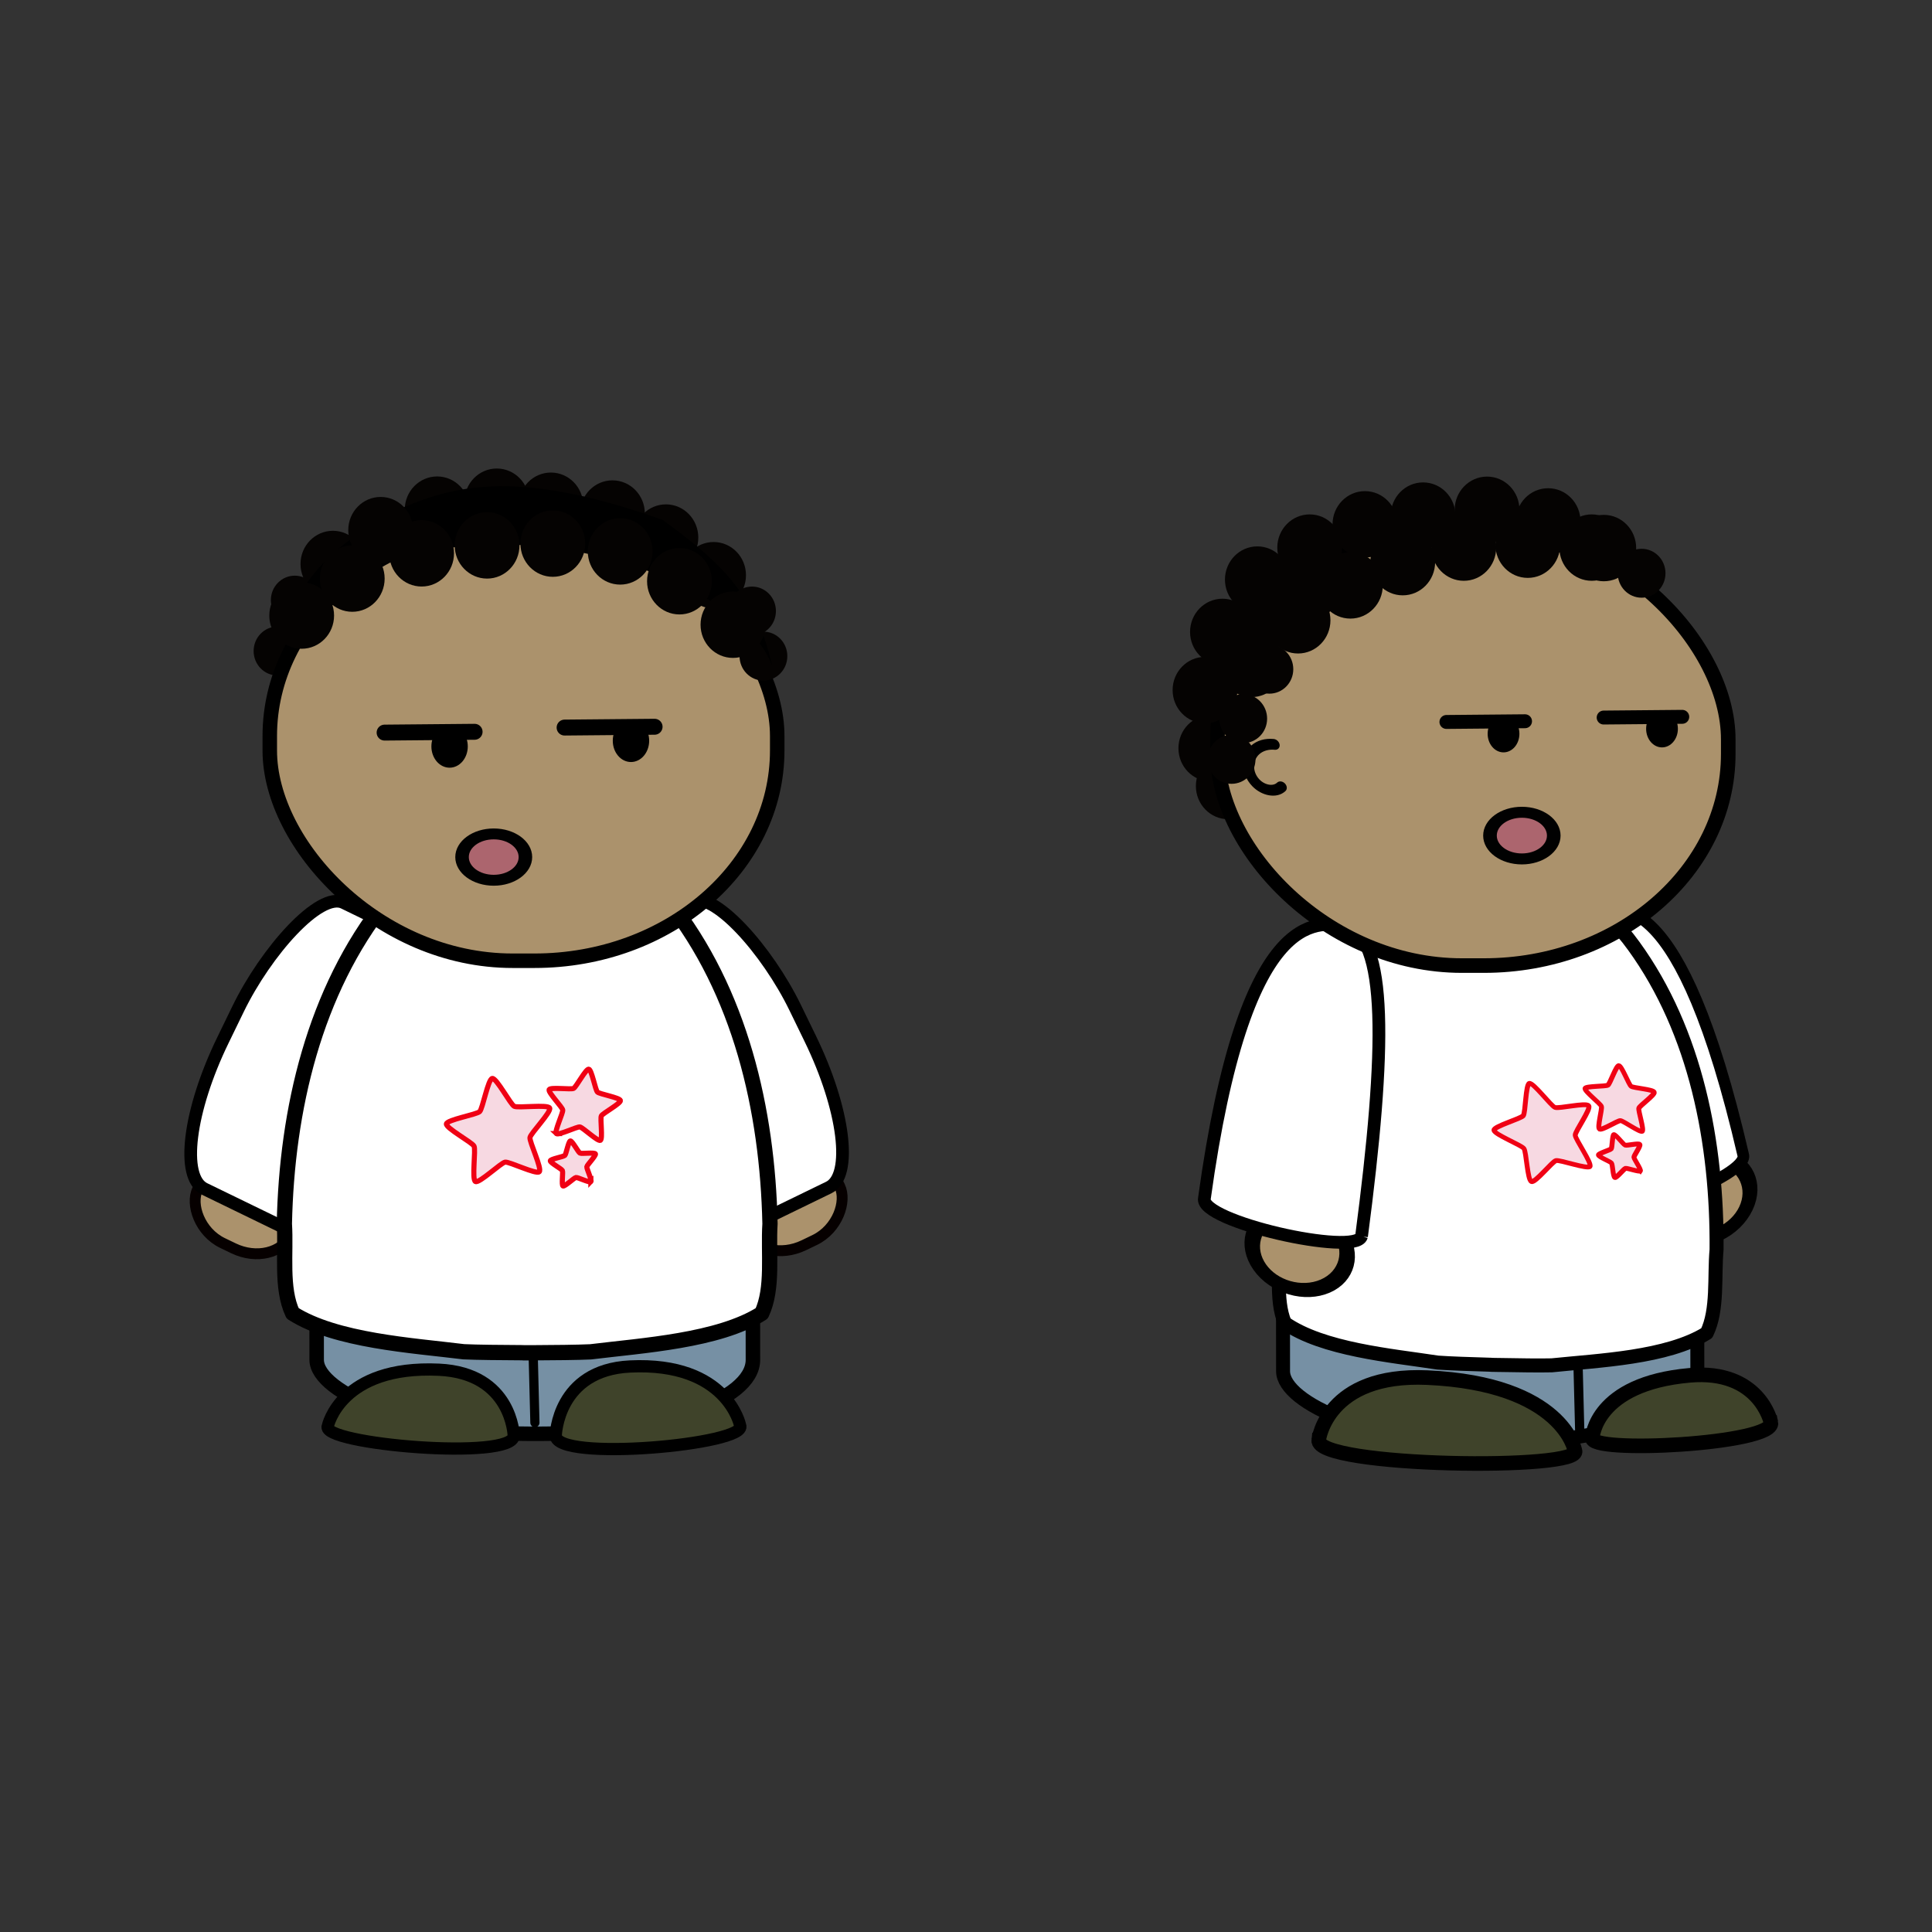 <svg:svg xmlns:dc="http://purl.org/dc/elements/1.1/" xmlns:ns2="http://creativecommons.org/ns#" xmlns:rdf="http://www.w3.org/1999/02/22-rdf-syntax-ns#" xmlns:svg="http://www.w3.org/2000/svg" height="664.415" id="svg3523" version="1.1" viewBox="-63.416 -161.13 664.415 664.415" width="664.415">
  <svg:rect x="-63.416" y="-161.13" width="664.415" height="664.415" fill="#333333" stroke="none"/>
  <svg:g id="layer1" transform="translate(-336.94 -400.16)">
    <svg:rect fill="#ab926c" fill-rule="evenodd" height="26.591" id="rect3449-5-9-0-7" rx="15.789" ry="12.88" stroke="#060000" stroke-linecap="round" stroke-linejoin="round" stroke-width="3.739" transform="rotate(25.734)" width="35.732" x="588.98" y="421.82" />
    <svg:rect fill="#ab926c" fill-rule="evenodd" height="26.591" id="rect3449-0-4-3-8-5" rx="15.789" ry="12.88" stroke="#060000" stroke-linecap="round" stroke-linejoin="round" stroke-width="3.739" transform="matrix(-.901 .434 .434 .901 0 0)" width="35.732" x="-225.81" y="813.17" />
    <svg:rect fill="#fff" fill-rule="evenodd" height="109.51" id="rect3252-4-6-2-2-1-2-7-9-0" rx="16.665" ry="48.804" stroke="#000" stroke-linecap="round" stroke-linejoin="round" stroke-width="4.365" transform="matrix(-.899 -.437 -.437 .899 0 0)" width="68.246" x="-644.32" y="323.05" />
    <svg:rect fill="#7690a4" fill-rule="evenodd" height="92.379" id="rect3252-6-7-2-7-1-6-3-1-15-0-3" rx="73.724" ry="25.422" stroke="#000" stroke-linecap="round" stroke-linejoin="round" stroke-width="4.986" transform="matrix(1 -0 .001 1 0 0)" width="150.03" x="381.72" y="639.73" />
    <svg:path d="m457.48 728.28-0.721-28.392" fill="#fff" id="path3928-9-81-8-0-49-3-2-8-9-0" stroke="#000" stroke-linecap="round" stroke-linejoin="round" stroke-width="3.161" />
    <svg:path d="m464.65 732.69s0.561-22.502 25.498-23.724c33.545-1.645 37.898 20.273 37.898 20.273 2.991 6.535-63.661 12.652-63.396 3.451z" fill="#3f432a" id="path4010-7-1-8-9-8-8-6-8-4-6" stroke="#000" stroke-width="4.21" />
    <svg:path d="m450.19 732.72s-0.565-21.478-25.707-22.645c-33.821-1.57-38.209 19.351-38.209 19.351-3.015 6.239 64.183 12.077 63.916 3.294z" fill="#3f432a" id="path4010-1-9-1-1-1-9-9-3-87-7-3" stroke="#000" stroke-width="4.21" />
    <svg:rect fill="#fff" fill-rule="evenodd" height="109.51" id="rect3252-71-0-6-4-3-4-4-3" rx="16.665" ry="48.804" stroke="#000" stroke-linecap="round" stroke-linejoin="round" stroke-width="4.365" transform="rotate(-25.934)" width="68.246" x="167.57" y="716.98" />
    <svg:path d="m455.47 521.75c-0.277 0-0.554 0.028-0.831 0.028h-1.203v0.061c-18.537 1.051-35.709 12.575-47.217 27.123-24.667 30.977-34.074 71.775-34.904 110.92 0.648 10.041-1.246 22.095 2.839 30.802 14.843 9.432 41.017 11.011 58.86 13.215 4.735 0.22 12.256 0.28 20.422 0.327v0.028h2.517c0.083-0 0.165 0.001 0.248 0 8.166-0.047 15.687-0.109 20.422-0.327 17.843-2.204 44.017-3.783 58.86-13.215 4.085-8.707 2.192-20.761 2.84-30.802-0.83-39.15-10.238-79.948-34.904-110.92-11.508-14.548-28.68-26.072-47.217-27.123v-0.086h-0.732z" fill="#fff" fill-rule="evenodd" id="path3932-5-3-8-0-8-51-1-3-9-0-2" stroke="#000" stroke-linecap="round" stroke-linejoin="round" stroke-width="5.25" />
    <svg:path d="m307.4 466.16c0 4.308-3.537 7.8-7.9 7.8s-7.9-3.492-7.9-7.8 3.537-7.8 7.9-7.8 7.9 3.492 7.9 7.8z" fill="#050302" fill-rule="evenodd" id="path4394-7-6-2-7-5-9" transform="matrix(-1.04 0 0 1.079 680.44 -40.069)" />
    <svg:rect fill="#ab926c" fill-rule="evenodd" height="149.58" id="rect4240-8-9-5-7-8-5" rx="83.513" ry="72.295" stroke="#000" stroke-linecap="round" stroke-linejoin="bevel" stroke-width="4.986" width="174.51" x="366.3" y="419.85" />
    <svg:path d="m-232.94 259.59c0 5.575-4.693 10.094-10.482 10.094-5.789 0-10.482-4.519-10.482-10.094s4.693-10.094 10.482-10.094c5.789 0 10.482 4.519 10.482 10.094z" fill-rule="evenodd" id="path3781-5-5-2-9-8-5-8-5-4-2" transform="matrix(.597 0 0 .725 635.84 305.57)" />
    <svg:path d="m-232.94 259.59c0 5.575-4.693 10.094-10.482 10.094-5.789 0-10.482-4.519-10.482-10.094s4.693-10.094 10.482-10.094c5.789 0 10.482 4.519 10.482 10.094z" fill-rule="evenodd" id="path3781-5-5-9-9-0-9-4-18-4-2-6" transform="matrix(.597 0 0 .725 573.46 307.52)" />
    <svg:path d="m405.79 490.97 30.947-0.279" fill="none" id="path4438-6-3-3-1-3-7-2" stroke="#000" stroke-linecap="round" stroke-linejoin="round" stroke-width="5.48" />
    <svg:path d="m467.69 489.24 30.948-0.279" fill="none" id="path4438-6-6-0-4-2-9-4-3" stroke="#000" stroke-linecap="round" stroke-linejoin="round" stroke-width="5.48" />
    <svg:path d="m-327 308.83c0 2.761-2.462 5-5.5 5s-5.5-2.239-5.5-5 2.462-5 5.5-5 5.5 2.239 5.5 5z" fill="#ad656e" fill-rule="evenodd" id="path7438-5" opacity=".99" stroke="#000" stroke-linecap="round" stroke-linejoin="round" stroke-width="2.351" transform="matrix(1.981 0 0 1.594 1102 41.507)" />
    <svg:path d="m-1064 429.36c0 65.722-60.889 119-136 119s-136-53.278-136-119 60.889-119 136-119 136 53.278 136 119z" fill="#ab926c" fill-rule="evenodd" id="path3954-8-5-3-0-1-4-1-0-3-30-7-3" stroke="#000" stroke-linecap="round" stroke-linejoin="round" stroke-width="42.641" transform="matrix(.107 .027 -.055 .116 1011.4 633.53)" />
    <svg:path d="m826.89 653.91c2.406 6.378 48.414-10.436 46.111-17.766-21.711-93.507-42.912-85.303-51.018-83.488-12.124 9.355-8.55 41.632 4.908 101.25z" fill="#fff" id="path4553-8-2-8-8-9-0-6-22-9-1" stroke="#000" stroke-width="4.001" />
    <svg:rect fill="#7690a4" fill-rule="evenodd" height="90.077" id="rect3252-6-7-2-7-1-6-3-5-6-5-5-5" rx="70.008" ry="24.788" stroke="#000" stroke-linecap="round" stroke-linejoin="round" stroke-width="4.798" transform="matrix(1 -0 .001 1 0 0)" width="142.47" x="714.06" y="645.29" />
    <svg:path d="m816.78 730.71-0.726-28.581" fill="#fff" id="path3928-9-81-8-0-49-3-5-5-9-1-3" stroke="#000" stroke-linecap="round" stroke-linejoin="round" stroke-width="3.182" />
    <svg:path d="m307.4 466.16c0 4.308-3.537 7.8-7.9 7.8s-7.9-3.492-7.9-7.8 3.537-7.8 7.9-7.8 7.9 3.492 7.9 7.8z" fill="#050302" fill-rule="evenodd" id="path4394-8-4-3-5-0-2-4" transform="matrix(1.41 0 0 1.464 273.63 -173.11)" />
    <svg:path d="m792.98 537.94c-0.249 0-0.499 0.002-0.748 0-0.141 0-0.282-0.028-0.423-0.028-0.218 0-0.44-0.028-0.658-0.028v0.059c-16.701 0.585-32.451 10.985-43.187 24.332-23.006 28.415-32.546 66.334-34.328 102.9 0.317 9.396-1.705 20.618 1.739 28.841 13.101 9.131 36.602 11.166 52.592 13.608 4.253 0.306 11.016 0.524 18.36 0.743v0.028c0.771 0.028 1.504 0.028 2.264 0.042 0.075 0 0.147 0.003 0.223 0 7.346 0.129 14.112 0.233 18.377 0.129 16.107-1.678 39.691-2.592 53.291-11.088 3.905-8.047 2.52-19.351 3.369-28.719 0.289-36.598-7.094-74.919-28.461-104.39-9.966-13.84-25.107-24.975-41.752-26.354v-0.084c-0.218 0-0.44-0.028-0.658-0.028z" fill="#fff" fill-rule="evenodd" id="path3932-5-3-3-6-1-5-5-0-2-3-0-2" stroke="#000" stroke-linecap="round" stroke-linejoin="round" stroke-width="4.815" />
    <svg:path d="m882.54 728.2s-3.877-18.341-28.007-16.189c-32.461 2.894-33.389 21.378-33.389 21.378-1.903 5.726 63.016 2.306 61.397-5.189z" fill="#3f432a" id="path4010-7-3-7-4-8-5-4-5-9-1-8-6" stroke="#000" stroke-width="5.019" />
    <svg:path d="m-1064 429.36c0 65.722-60.889 119-136 119s-136-53.278-136-119 60.889-119 136-119 136 53.278 136 119z" fill="#ab926c" fill-rule="evenodd" id="path3954-8-5-7-3-4-8-9-1-8-0-5" stroke="#000" stroke-linecap="round" stroke-linejoin="round" stroke-width="42.641" transform="matrix(-.101 .044 .074 .105 567.52 676.53)" />
    <svg:path d="m741.76 664.17c-1.993 6.986-55.807-5.062-54.038-13.035 13.914-100.78 38.763-94.748 48.115-93.83 15.113 3.271 14.359 42.653 5.923 106.87z" fill="#fff" id="path4553-7-9-8-3-7-1-79-8-8" stroke="#000" stroke-width="4.379" />
    <svg:path d="m307.4 466.16c0 4.308-3.537 7.8-7.9 7.8s-7.9-3.492-7.9-7.8 3.537-7.8 7.9-7.8 7.9 3.492 7.9 7.8z" fill="#050302" fill-rule="evenodd" id="path4394-8-4-3-34-1" transform="matrix(1.41 0 0 1.464 267.63 -186.11)" />
    <svg:rect fill="#ab926c" fill-rule="evenodd" height="150.57" id="rect4240-8-4-1-9-4-0-0" rx="84.068" ry="72.775" stroke="#000" stroke-linecap="round" stroke-linejoin="bevel" stroke-width="5.019" width="175.66" x="692.21" y="420.52" />
    <svg:path d="m727.03 734.23s2.723-22.993 37.357-21.439c46.589 2.092 50.719 25.04 50.719 25.04 3.575 7.034-89.239 5.797-88.076-3.601z" fill="#3f432a" id="path4010-1-9-2-6-6-6-8-1-7-3-2-4-0" stroke="#000" stroke-width="5.019" />
    <svg:path d="m-232.94 259.59c0 5.575-4.693 10.094-10.482 10.094-5.789 0-10.482-4.519-10.482-10.094s4.693-10.094 10.482-10.094c5.789 0 10.482 4.519 10.482 10.094z" fill-rule="evenodd" id="path3781-5-5-2-9-8-5-1-1-7-2-8" transform="matrix(.521 0 0 .633 971.91 325.35)" />
    <svg:path d="m-232.94 259.59c0 5.575-4.693 10.094-10.482 10.094-5.789 0-10.482-4.519-10.482-10.094s4.693-10.094 10.482-10.094c5.789 0 10.482 4.519 10.482 10.094z" fill-rule="evenodd" id="path3781-5-5-9-9-0-9-4-1-2-2-3-8" transform="matrix(.521 0 0 .633 917.41 327.06)" />
    <svg:path d="m770.95 487.31 27.033-0.244" fill="none" id="path4438-6-3-3-0-4-0-3-5" stroke="#000" stroke-linecap="round" stroke-linejoin="round" stroke-width="4.787" />
    <svg:path d="m825.02 485.79 27.033-0.244" fill="none" id="path4438-6-6-0-4-6-2-7-0-3" stroke="#000" stroke-linecap="round" stroke-linejoin="round" stroke-width="4.787" />
    <svg:path d="m-5164.5-923.98c-9.149-127.3 100.81-228.71 222.82-236.84 168.09-11.202 301.63 134.18 311.59 295.47 5.8 93.991-27.52 187.5-87.774 259.37" fill="none" id="path4494-6-5-5-2" stroke="#000" stroke-linecap="round" stroke-linejoin="round" stroke-width="139.79" transform="matrix(-.019 -.022 .019 -.015 633.6 382.14)" />
    <svg:path d="m-327 308.83c0 2.761-2.462 5-5.5 5s-5.5-2.239-5.5-5 2.462-5 5.5-5 5.5 2.239 5.5 5z" fill="#ad656e" fill-rule="evenodd" id="path7438-9-0" opacity=".99" stroke="#000" stroke-linecap="round" stroke-linejoin="round" stroke-width="2.351" transform="matrix(1.994 0 0 1.605 1459.9 30.719)" />
    <svg:path d="m307.4 466.16c0 4.308-3.537 7.8-7.9 7.8s-7.9-3.492-7.9-7.8 3.537-7.8 7.9-7.8 7.9 3.492 7.9 7.8z" fill="#050302" fill-rule="evenodd" id="path4394-7-6-2-7-5" transform="matrix(1.04 0 0 1.079 224.59 -38.319)" />
    <svg:path d="m307.4 466.16c0 4.308-3.537 7.8-7.9 7.8s-7.9-3.492-7.9-7.8 3.537-7.8 7.9-7.8 7.9 3.492 7.9 7.8z" fill="#050302" fill-rule="evenodd" id="path4394-7-6-2-7-52" transform="matrix(-1.04 0 0 1.079 686.37 -57.569)" />
    <svg:path d="m307.4 466.16c0 4.308-3.537 7.8-7.9 7.8s-7.9-3.492-7.9-7.8 3.537-7.8 7.9-7.8 7.9 3.492 7.9 7.8z" fill="#050302" fill-rule="evenodd" id="path4394" transform="matrix(1.41 0 0 1.464 22.076 -270.89)" />
    <svg:path d="m307.4 466.16c0 4.308-3.537 7.8-7.9 7.8s-7.9-3.492-7.9-7.8 3.537-7.8 7.9-7.8 7.9 3.492 7.9 7.8z" fill="#050302" fill-rule="evenodd" id="path4394-9" transform="matrix(1.41 0 0 1.464 40.686 -269.5)" />
    <svg:path d="m307.4 466.16c0 4.308-3.537 7.8-7.9 7.8s-7.9-3.492-7.9-7.8 3.537-7.8 7.9-7.8 7.9 3.492 7.9 7.8z" fill="#050302" fill-rule="evenodd" id="path4394-92" transform="matrix(1.41 0 0 1.464 61.854 -266.82)" />
    <svg:path d="m307.4 466.16c0 4.308-3.537 7.8-7.9 7.8s-7.9-3.492-7.9-7.8 3.537-7.8 7.9-7.8 7.9 3.492 7.9 7.8z" fill="#050302" fill-rule="evenodd" id="path4394-0" transform="matrix(1.41 0 0 1.464 1.566 -268.16)" />
    <svg:path d="m307.4 466.16c0 4.308-3.537 7.8-7.9 7.8s-7.9-3.492-7.9-7.8 3.537-7.8 7.9-7.8 7.9 3.492 7.9 7.8z" fill="#050302" fill-rule="evenodd" id="path4394-928" transform="matrix(1.41 0 0 1.464 -34.286 -249.47)" />
    <svg:path d="m307.4 466.16c0 4.308-3.537 7.8-7.9 7.8s-7.9-3.492-7.9-7.8 3.537-7.8 7.9-7.8 7.9 3.492 7.9 7.8z" fill="#050302" fill-rule="evenodd" id="path4394-8" transform="matrix(1.41 0 0 1.464 80.237 -258.56)" />
    <svg:path d="m307.4 466.16c0 4.308-3.537 7.8-7.9 7.8s-7.9-3.492-7.9-7.8 3.537-7.8 7.9-7.8 7.9 3.492 7.9 7.8z" fill="#050302" fill-rule="evenodd" id="path4394-7-6" transform="matrix(1.41 0 0 1.464 96.633 -245.61)" />
    <svg:path d="m370.5 458.86c44.654-58.831 155.3-26.86 168.5 9-5.566-26.2-21.52-38.119-37.5-50-52.415-18.682-73.771-11.274-93.5-2.5-12.911 7.921-31.801 18.801-37.5 43.5z" id="path3831" />
    <svg:path d="m307.4 466.16c0 4.308-3.537 7.8-7.9 7.8s-7.9-3.492-7.9-7.8 3.537-7.8 7.9-7.8 7.9 3.492 7.9 7.8z" fill="#050302" fill-rule="evenodd" id="path4394-3" transform="matrix(1.41 0 0 1.464 18.734 -255.87)" />
    <svg:path d="m307.4 466.16c0 4.308-3.537 7.8-7.9 7.8s-7.9-3.492-7.9-7.8 3.537-7.8 7.9-7.8 7.9 3.492 7.9 7.8z" fill="#050302" fill-rule="evenodd" id="path4394-9-2" transform="matrix(1.41 0 0 1.464 41.344 -256.48)" />
    <svg:path d="m307.4 466.16c0 4.308-3.537 7.8-7.9 7.8s-7.9-3.492-7.9-7.8 3.537-7.8 7.9-7.8 7.9 3.492 7.9 7.8z" fill="#050302" fill-rule="evenodd" id="path4394-92-6" transform="matrix(1.41 0 0 1.464 64.512 -253.8)" />
    <svg:path d="m307.4 466.16c0 4.308-3.537 7.8-7.9 7.8s-7.9-3.492-7.9-7.8 3.537-7.8 7.9-7.8 7.9 3.492 7.9 7.8z" fill="#050302" fill-rule="evenodd" id="path4394-0-3" transform="matrix(1.41 0 0 1.464 -3.776 -253.14)" />
    <svg:path d="m307.4 466.16c0 4.308-3.537 7.8-7.9 7.8s-7.9-3.492-7.9-7.8 3.537-7.8 7.9-7.8 7.9 3.492 7.9 7.8z" fill="#050302" fill-rule="evenodd" id="path4394-928-1" transform="matrix(1.41 0 0 1.464 -27.629 -244.45)" />
    <svg:path d="m307.4 466.16c0 4.308-3.537 7.8-7.9 7.8s-7.9-3.492-7.9-7.8 3.537-7.8 7.9-7.8 7.9 3.492 7.9 7.8z" fill="#050302" fill-rule="evenodd" id="path4394-7-4" transform="matrix(1.41 0 0 1.464 -45.024 -231.74)" />
    <svg:path d="m307.4 466.16c0 4.308-3.537 7.8-7.9 7.8s-7.9-3.492-7.9-7.8 3.537-7.8 7.9-7.8 7.9 3.492 7.9 7.8z" fill="#050302" fill-rule="evenodd" id="path4394-8-4" transform="matrix(1.41 0 0 1.464 84.894 -243.54)" />
    <svg:path d="m307.4 466.16c0 4.308-3.537 7.8-7.9 7.8s-7.9-3.492-7.9-7.8 3.537-7.8 7.9-7.8 7.9 3.492 7.9 7.8z" fill="#050302" fill-rule="evenodd" id="path4394-7-6-2" transform="matrix(1.41 0 0 1.464 103.29 -228.59)" />
    <svg:path d="m307.4 466.16c0 4.308-3.537 7.8-7.9 7.8s-7.9-3.492-7.9-7.8 3.537-7.8 7.9-7.8 7.9 3.492 7.9 7.8z" fill="#050302" fill-rule="evenodd" id="path4394-0-9" transform="matrix(1.41 0 0 1.464 -17.867 -261.11)" />
    <svg:path d="m307.4 466.16c0 4.308-3.537 7.8-7.9 7.8s-7.9-3.492-7.9-7.8 3.537-7.8 7.9-7.8 7.9 3.492 7.9 7.8z" fill="#050302" fill-rule="evenodd" id="path4394-7-6-2-7" transform="matrix(1.04 0 0 1.079 220.67 -53.819)" />
    <svg:path d="m307.4 466.16c0 4.308-3.537 7.8-7.9 7.8s-7.9-3.492-7.9-7.8 3.537-7.8 7.9-7.8 7.9 3.492 7.9 7.8z" fill="#050302" fill-rule="evenodd" id="path4394-7-6-2-3" transform="matrix(1.41 0 0 1.464 402.77 -254.95)" />
    <svg:path d="m307.4 466.16c0 4.308-3.537 7.8-7.9 7.8s-7.9-3.492-7.9-7.8 3.537-7.8 7.9-7.8 7.9 3.492 7.9 7.8z" fill="#050302" fill-rule="evenodd" id="path4394-8-4-3-5" transform="matrix(1.41 0 0 1.464 398.63 -255.11)" />
    <svg:path d="m307.4 466.16c0 4.308-3.537 7.8-7.9 7.8s-7.9-3.492-7.9-7.8 3.537-7.8 7.9-7.8 7.9 3.492 7.9 7.8z" fill="#050302" fill-rule="evenodd" id="path4394-8-4-3-51" transform="matrix(1.41 0 0 1.464 376.63 -256.11)" />
    <svg:path d="m307.4 466.16c0 4.308-3.537 7.8-7.9 7.8s-7.9-3.492-7.9-7.8 3.537-7.8 7.9-7.8 7.9 3.492 7.9 7.8z" fill="#050302" fill-rule="evenodd" id="path4394-8-4-3-8" transform="matrix(1.41 0 0 1.464 354.63 -255.11)" />
    <svg:path d="m307.4 466.16c0 4.308-3.537 7.8-7.9 7.8s-7.9-3.492-7.9-7.8 3.537-7.8 7.9-7.8 7.9 3.492 7.9 7.8z" fill="#050302" fill-rule="evenodd" id="path4394-8-4-3-9" transform="matrix(1.41 0 0 1.464 333.63 -250.11)" />
    <svg:path d="m307.4 466.16c0 4.308-3.537 7.8-7.9 7.8s-7.9-3.492-7.9-7.8 3.537-7.8 7.9-7.8 7.9 3.492 7.9 7.8z" fill="#050302" fill-rule="evenodd" id="path4394-8-4-3-34" transform="matrix(1.41 0 0 1.464 297.63 -230.11)" />
    <svg:path d="m307.4 466.16c0 4.308-3.537 7.8-7.9 7.8s-7.9-3.492-7.9-7.8 3.537-7.8 7.9-7.8 7.9 3.492 7.9 7.8z" fill="#050302" fill-rule="evenodd" id="path4394-7-6-2-7-6" transform="matrix(1.04 0 0 1.079 389.59 -16.819)" />
    <svg:path d="m307.4 466.16c0 4.308-3.537 7.8-7.9 7.8s-7.9-3.492-7.9-7.8 3.537-7.8 7.9-7.8 7.9 3.492 7.9 7.8z" fill="#050302" fill-rule="evenodd" id="path4394-7-6-2-7-6-2" transform="matrix(1.04 0 0 1.079 526.59 -66.819)" />
    <svg:path d="m307.4 466.16c0 4.308-3.537 7.8-7.9 7.8s-7.9-3.492-7.9-7.8 3.537-7.8 7.9-7.8 7.9 3.492 7.9 7.8z" fill="#050302" fill-rule="evenodd" id="path4394-8-4-3-5-5" transform="matrix(1.41 0 0 1.464 265.63 -206.11)" />
    <svg:path d="m307.4 466.16c0 4.308-3.537 7.8-7.9 7.8s-7.9-3.492-7.9-7.8 3.537-7.8 7.9-7.8 7.9 3.492 7.9 7.8z" fill="#050302" fill-rule="evenodd" id="path4394-8-4-3-5-7" transform="matrix(1.41 0 0 1.464 271.63 -226.11)" />
    <svg:path d="m307.4 466.16c0 4.308-3.537 7.8-7.9 7.8s-7.9-3.492-7.9-7.8 3.537-7.8 7.9-7.8 7.9 3.492 7.9 7.8z" fill="#050302" fill-rule="evenodd" id="path4394-8-4-3-5-9" transform="matrix(1.41 0 0 1.464 283.63 -244.11)" />
    <svg:path d="m307.4 466.16c0 4.308-3.537 7.8-7.9 7.8s-7.9-3.492-7.9-7.8 3.537-7.8 7.9-7.8 7.9 3.492 7.9 7.8z" fill="#050302" fill-rule="evenodd" id="path4394-8-4-3-5-78" transform="matrix(1.41 0 0 1.464 301.63 -255.11)" />
    <svg:path d="m307.4 466.16c0 4.308-3.537 7.8-7.9 7.8s-7.9-3.492-7.9-7.8 3.537-7.8 7.9-7.8 7.9 3.492 7.9 7.8z" fill="#050302" fill-rule="evenodd" id="path4394-8-4-3-5-4" transform="matrix(1.41 0 0 1.464 320.63 -263.11)" />
    <svg:path d="m307.4 466.16c0 4.308-3.537 7.8-7.9 7.8s-7.9-3.492-7.9-7.8 3.537-7.8 7.9-7.8 7.9 3.492 7.9 7.8z" fill="#050302" fill-rule="evenodd" id="path4394-8-4-3-5-8" transform="matrix(1.41 0 0 1.464 340.63 -266.11)" />
    <svg:path d="m307.4 466.16c0 4.308-3.537 7.8-7.9 7.8s-7.9-3.492-7.9-7.8 3.537-7.8 7.9-7.8 7.9 3.492 7.9 7.8z" fill="#050302" fill-rule="evenodd" id="path4394-8-4-3-5-0" transform="matrix(1.41 0 0 1.464 362.63 -268.11)" />
    <svg:path d="m307.4 466.16c0 4.308-3.537 7.8-7.9 7.8s-7.9-3.492-7.9-7.8 3.537-7.8 7.9-7.8 7.9 3.492 7.9 7.8z" fill="#050302" fill-rule="evenodd" id="path4394-8-4-3-5-70" transform="matrix(1.41 0 0 1.464 383.63 -264.11)" />
    <svg:path d="m307.4 466.16c0 4.308-3.537 7.8-7.9 7.8s-7.9-3.492-7.9-7.8 3.537-7.8 7.9-7.8 7.9 3.492 7.9 7.8z" fill="#050302" fill-rule="evenodd" id="path4394-7-6-2-3-3-6" transform="matrix(1.41 0 0 1.464 315.63 -242.11)" />
    <svg:path d="m307.4 466.16c0 4.308-3.537 7.8-7.9 7.8s-7.9-3.492-7.9-7.8 3.537-7.8 7.9-7.8 7.9 3.492 7.9 7.8z" fill="#050302" fill-rule="evenodd" id="path4394-7-6-2-7-6-3-7" transform="matrix(1.04 0 0 1.079 392.59 -46.819)" />
    <svg:path d="m307.4 466.16c0 4.308-3.537 7.8-7.9 7.8s-7.9-3.492-7.9-7.8 3.537-7.8 7.9-7.8 7.9 3.492 7.9 7.8z" fill="#050302" fill-rule="evenodd" id="path4394-7-6-2-7-6-3-4" transform="matrix(1.04 0 0 1.079 385.59 -2.819)" />
    <svg:path d="m307.4 466.16c0 4.308-3.537 7.8-7.9 7.8s-7.9-3.492-7.9-7.8 3.537-7.8 7.9-7.8 7.9 3.492 7.9 7.8z" fill="#050302" fill-rule="evenodd" id="path4394-7-6-2-7-6-1" transform="matrix(1.04 0 0 1.079 398.59 -33.819)" />
    <svg:path d="m307.4 466.16c0 4.308-3.537 7.8-7.9 7.8s-7.9-3.492-7.9-7.8 3.537-7.8 7.9-7.8 7.9 3.492 7.9 7.8z" fill="#050302" fill-rule="evenodd" id="path4394-8-4-3-5-0-2-6" transform="matrix(1.41 0 0 1.464 300.63 -241.11)" />
    <svg:path d="m307.4 466.16c0 4.308-3.537 7.8-7.9 7.8s-7.9-3.492-7.9-7.8 3.537-7.8 7.9-7.8 7.9 3.492 7.9 7.8z" fill="#050302" fill-rule="evenodd" id="path4394-8-4-3-5-0-2-8" transform="matrix(1.41 0 0 1.464 281.63 -215.11)" />
    <svg:g fill="#f7d9e2" fill-rule="evenodd" id="g4445" stroke="#f00014" transform="matrix(.875 0 0 .875 56.923 82.958)">
      <svg:path d="m-334-11.326c-8.369 8.292-82.854-28.411-94.499-26.622-11.645 1.789-71.678 59.157-82.151 53.759-10.472-5.397 1.417-87.579-3.882-98.1-5.3-10.522-78.411-49.89-76.514-61.517 1.897-11.628 83.73-25.715 92.099-34.007 8.369-8.292 23.218-89.99 34.862-91.779 11.645-1.789 50.331 71.686 60.803 77.083 10.472 5.397 92.76-5.727 98.06 4.795 5.3 10.522-52.624 70.019-54.521 81.647-1.897 11.628 34.112 86.451 25.742 94.742z" id="path4345-2" stroke-width="14.081" transform="matrix(.142 0 0 .142 506.92 640.51)" />
      <svg:path d="m-334-11.326c-8.369 8.292-82.854-28.411-94.499-26.622-11.645 1.789-71.678 59.157-82.151 53.759-10.472-5.397 1.417-87.579-3.882-98.1-5.3-10.522-78.411-49.89-76.514-61.517 1.897-11.628 83.73-25.715 92.099-34.007 8.369-8.292 23.218-89.99 34.862-91.779 11.645-1.789 50.331 71.686 60.803 77.083 10.472 5.397 92.76-5.727 98.06 4.795 5.3 10.522-52.624 70.019-54.521 81.647-1.897 11.628 34.112 86.451 25.742 94.742z" id="path4345-0-2" stroke-width="20.47" transform="matrix(-.098 0 0 .098 433.46 625.01)" />
      <svg:path d="m-334-11.326c-8.369 8.292-82.854-28.411-94.499-26.622-11.645 1.789-71.678 59.157-82.151 53.759-10.472-5.397 1.417-87.579-3.882-98.1-5.3-10.522-78.411-49.89-76.514-61.517 1.897-11.628 83.73-25.715 92.099-34.007 8.369-8.292 23.218-89.99 34.862-91.779 11.645-1.789 50.331 71.686 60.803 77.083 10.472 5.397 92.76-5.727 98.06 4.795 5.3 10.522-52.624 70.019-54.521 81.647-1.897 11.628 34.112 86.451 25.742 94.742z" id="path4345-0-8-7" stroke-width="32.483" transform="matrix(.062 0 0 .062 500.48 643.51)" />
    </svg:g>
    <svg:g fill="#f7d9e2" fill-rule="evenodd" id="g4445-4" stroke="#f00014" transform="matrix(.826 -.082 .151 .82 344.28 153.94)">
      <svg:path d="m-334-11.326c-8.369 8.292-82.854-28.411-94.499-26.622-11.645 1.789-71.678 59.157-82.151 53.759-10.472-5.397 1.417-87.579-3.882-98.1-5.3-10.522-78.411-49.89-76.514-61.517 1.897-11.628 83.73-25.715 92.099-34.007 8.369-8.292 23.218-89.99 34.862-91.779 11.645-1.789 50.331 71.686 60.803 77.083 10.472 5.397 92.76-5.727 98.06 4.795 5.3 10.522-52.624 70.019-54.521 81.647-1.897 11.628 34.112 86.451 25.742 94.742z" id="path4345-2-0" stroke-width="14.081" transform="matrix(.142 0 0 .142 506.92 640.51)" />
      <svg:path d="m-334-11.326c-8.369 8.292-82.854-28.411-94.499-26.622-11.645 1.789-71.678 59.157-82.151 53.759-10.472-5.397 1.417-87.579-3.882-98.1-5.3-10.522-78.411-49.89-76.514-61.517 1.897-11.628 83.73-25.715 92.099-34.007 8.369-8.292 23.218-89.99 34.862-91.779 11.645-1.789 50.331 71.686 60.803 77.083 10.472 5.397 92.76-5.727 98.06 4.795 5.3 10.522-52.624 70.019-54.521 81.647-1.897 11.628 34.112 86.451 25.742 94.742z" id="path4345-0-2-7" stroke-width="20.47" transform="matrix(-.098 0 0 .098 433.46 625.01)" />
      <svg:path d="m-334-11.326c-8.369 8.292-82.854-28.411-94.499-26.622-11.645 1.789-71.678 59.157-82.151 53.759-10.472-5.397 1.417-87.579-3.882-98.1-5.3-10.522-78.411-49.89-76.514-61.517 1.897-11.628 83.73-25.715 92.099-34.007 8.369-8.292 23.218-89.99 34.862-91.779 11.645-1.789 50.331 71.686 60.803 77.083 10.472 5.397 92.76-5.727 98.06 4.795 5.3 10.522-52.624 70.019-54.521 81.647-1.897 11.628 34.112 86.451 25.742 94.742z" id="path4345-0-8-7-9" stroke-width="32.483" transform="matrix(.062 0 0 .062 500.48 643.51)" />
    </svg:g>
  </svg:g>
</svg:svg>